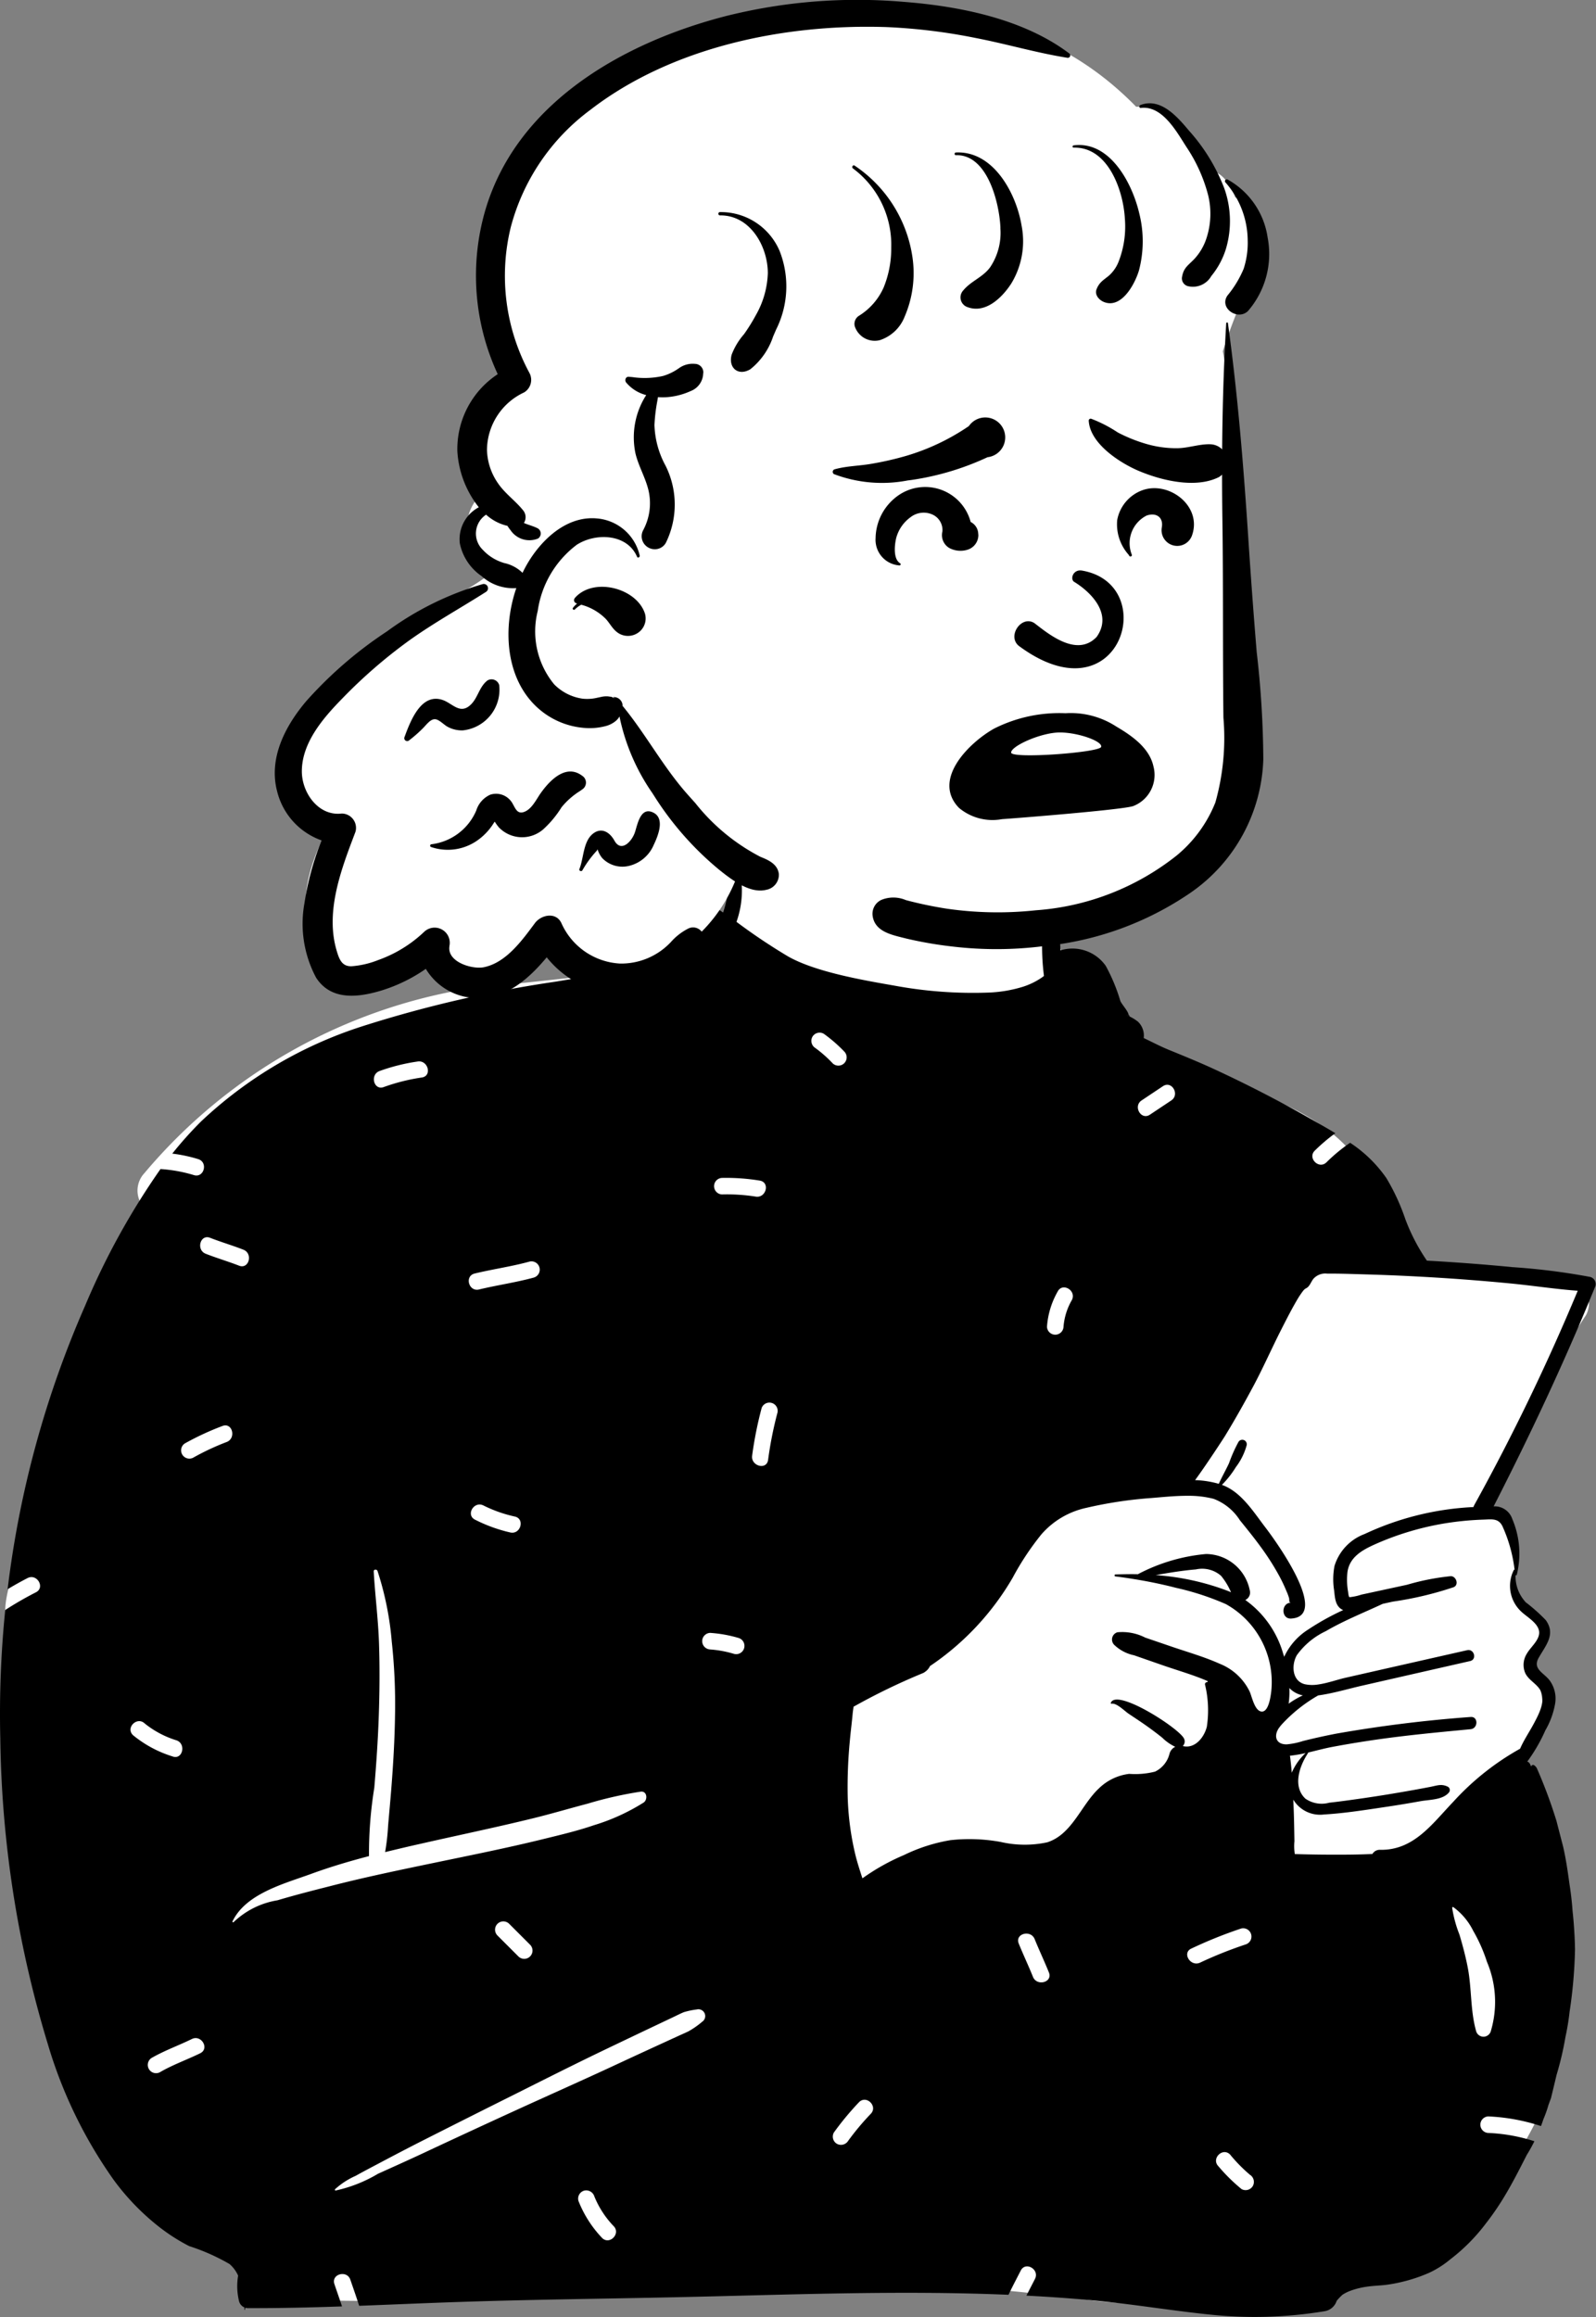 <svg xmlns="http://www.w3.org/2000/svg" width="112.086" height="162.658" viewBox="0 0 112.086 162.658">
  <rect x="0" y="0" width="112.086" height="162.658" fill="#808080" stroke="none"/>
  <defs>
    <style>
      .cls-1 {
        fill: #fff;
      }

      .cls-1, .cls-2 {
        fill-rule: evenodd;
      }
    </style>
  </defs>
  <g id="Introduction" transform="translate(-38.451 -48.399)">
    <g id="variations" transform="translate(38.451 48.399)">
      <g id="images">
        <g id="a-person_bust" data-name="a-person/bust" transform="translate(0)">
          <g id="body_Paper" data-name="body/Paper" transform="translate(0 55.016)">
            <path id="_-Background" data-name="🎨-Background" class="cls-1" d="M105.523,26.482c-1.265-4.906-2.428-6.987-4.675-8.692-2.1-1.6-5.169-2.935-9.645-3.913-4.662-.815-4.794-3.239-5.963-7.134a1.689,1.689,0,0,0-2.76-.639,3.351,3.351,0,0,0-.321-.3c.1-.558-.714-2.159-.687-2.693.284-5.576-1.54-8.376-6.091-9.417A51.009,51.009,0,0,0,66.7-6.4c-4.219,1.167-8.372,4.871-7.737,9.333A8.257,8.257,0,0,1,54.3,6.275q-6.821.866-13.642,1.53A37.746,37.746,0,0,0,17.705,20.789a1.79,1.79,0,0,0-.214,2.173c-.364,1.559-2.412,5.339-.8,6.408-2.65,6.338-8.746,18.59-8.759,22.09C7.885,66.164,9.473,85.3,23.98,93.44a4.136,4.136,0,0,1,.915,2.053,5.52,5.52,0,0,0,5.489,4.434c12.489.278,24.586-1.246,37.075-1.32a151,151,0,0,1,16.916,1.338,35.026,35.026,0,0,0,14.206-1.338,1.861,1.861,0,0,0,1.964.79c4.76-.946,8.609-3.88,11.962-7.086,1.025-1.864,5.025-7.175,3.435-9.024,1.442-6.1,1.367-12.645-1.2-18.45.363-1.064-.3-2.233,0-3.332.216-.8.77-1.124,1.049-1.911a5.854,5.854,0,0,0-.476-3.725c-.181-.564.333-1.17.476-1.745.678-2.712-.874-2.473-1.992-4.286.017-.006.308-1.3.306-1.293a5.228,5.228,0,0,0-.632-2.879,1.359,1.359,0,0,0-1.333-.788,49.069,49.069,0,0,1,1.965-5.146,53.881,53.881,0,0,1,4.827-8.949,1.732,1.732,0,0,0-1.5-2.58A75.8,75.8,0,0,1,105.523,26.482Z" transform="translate(-7.563 6.552)"/>
            <path id="_-Ink" data-name="🖍-Ink" class="cls-2" d="M93.633,52.637a17.678,17.678,0,0,0-5.074-1.113c.936-.164,1.875-.322,2.821-.4a2.02,2.02,0,0,1,1.769.45,4.786,4.786,0,0,1,.7,1.158C93.781,52.7,93.707,52.666,93.633,52.637Zm17.241-5.891a20.245,20.245,0,0,0-7.644,1.893,3.476,3.476,0,0,0-2.114,2.238,4.934,4.934,0,0,0-.029,1.714c.052.431.065.981.44,1.273a.809.809,0,0,0,.2.115,17.817,17.817,0,0,0-2.457,1.363,4.514,4.514,0,0,0-1.69,1.919c-.026-.089-.052-.171-.078-.25a6.987,6.987,0,0,0-2.652-3.742.572.572,0,0,0,.313-.684,3.16,3.16,0,0,0-3.073-2.542,12.669,12.669,0,0,0-4.784,1.418c-.529-.012-1.058,0-1.58.019a.068.068,0,0,0,0,.135c.424.054.847.113,1.271.183,1.007.161,2.011.366,2.993.62a18.829,18.829,0,0,1,3.5,1.144,6.26,6.26,0,0,1,3.186,6.1c-.045.386-.194,1.553-.73,1.433-.453-.1-.632-1.047-.791-1.4a3.964,3.964,0,0,0-2.1-1.947c-1.075-.483-2.226-.81-3.34-1.19q-.947-.324-1.895-.648a3.548,3.548,0,0,0-1.952-.373.53.53,0,0,0-.231.875,2.839,2.839,0,0,0,1.4.74l2.026.705c1.043.363,2.136.669,3.153,1.113l-.032.073a.141.141,0,0,0-.164.161,7.657,7.657,0,0,1,.129,2.966c-.186.746-.84,1.572-1.69,1.353A.453.453,0,0,0,90.547,63c-.337-.72-4.748-3.562-5.141-2.507-.013.038.027.065.059.06.335-.07.9.5,1.165.684.387.261.781.517,1.164.785.419.293.829.6,1.228.919a3.239,3.239,0,0,0,.91.636.761.761,0,0,0-.4.47,1.9,1.9,0,0,1-1.02,1.273,5.711,5.711,0,0,1-1.814.157A3.66,3.66,0,0,0,84.567,66.5c-1.252,1.17-1.881,3.231-3.632,3.784a7.514,7.514,0,0,1-3.266-.028,12.225,12.225,0,0,0-3.526-.125,11.9,11.9,0,0,0-3.26,1.044,15.15,15.15,0,0,0-2.922,1.636c-.178-.55-.358-1.095-.495-1.656a19.734,19.734,0,0,1-.538-4.046,33.673,33.673,0,0,1,.145-3.9c.055-.646.142-1.289.2-1.935.014-.163.044-.337.065-.511a44.609,44.609,0,0,1,4.81-2.333l.013-.006.151-.067a.031.031,0,0,0-.006-.009,1,1,0,0,0,.4-.438,18.973,18.973,0,0,0,5.806-6.2,19.388,19.388,0,0,1,2.017-3.045,5.8,5.8,0,0,1,3.141-1.86,29.374,29.374,0,0,1,4.508-.687c.826-.065,1.748-.167,2.648-.162a7.006,7.006,0,0,1,1.8.213,3.764,3.764,0,0,1,1.846,1.505c.5.616,1,1.233,1.466,1.874a17.959,17.959,0,0,1,1.223,1.9,11.4,11.4,0,0,1,.589,1.221,3.538,3.538,0,0,1,.174.47c.036.155-.03.319.144.319-.718.01-.711,1.158,0,1.116,2.795-.163-1.209-5.62-1.794-6.381-.829-1.077-1.683-2.482-3.009-2.983l-.058-.02a6.84,6.84,0,0,0,.982-1.25,4.478,4.478,0,0,0,.757-1.529.315.315,0,0,0-.573-.241,10.236,10.236,0,0,0-.663,1.489c-.226.493-.5.959-.72,1.457a6.657,6.657,0,0,0-1.666-.26c.727-.984,1.969-2.883,2.118-3.127.688-1.129,1.342-2.293,1.968-3.459.676-1.263,1.255-2.578,1.9-3.855.367-.724.737-1.455,1.145-2.157a6.292,6.292,0,0,1,.463-.7,1.537,1.537,0,0,1,.115-.12l.118-.067c.235-.135.318-.449.483-.648a1.111,1.111,0,0,1,.972-.363c.847-.009,1.7.025,2.544.048q1.865.052,3.728.15c.376.02.75.041,1.126.064q2.71.161,5.412.421c1.593.152,3.186.4,4.781.52A151.586,151.586,0,0,1,110.935,46.6.635.635,0,0,0,110.875,46.747Zm-11.98,13.22a6.032,6.032,0,0,0-1,.585,5.963,5.963,0,0,0,.051-1.1A1.755,1.755,0,0,0,98.895,59.967Zm14.866-8.827a.073.073,0,0,0-.059.041,2.463,2.463,0,0,0,.506,2.884c.412.406,1.31.865,1.281,1.533-.025.54-.612.993-.863,1.439a1.471,1.471,0,0,0-.133,1.321c.239.576.908.805,1.138,1.372.29.718-.181,1.585-.512,2.211-.308.579-.705,1.158-.969,1.771a18.616,18.616,0,0,0-4.713,3.748c-1.49,1.56-2.769,3.4-5.135,3.35a.592.592,0,0,0-.524.293c-.659.03-1.319.044-1.978.047-1.158.006-2.316-.006-3.472-.042a3.567,3.567,0,0,1-.026-.9c-.014-.762-.022-1.523-.054-2.285l-.026-.637a2.193,2.193,0,0,0,2.155,1.044c1.489-.087,2.986-.331,4.46-.55.776-.115,1.551-.245,2.325-.385.636-.113,1.532-.084,1.976-.594a.268.268,0,0,0-.054-.417c-.44-.216-.717-.1-1.2,0q-.883.172-1.772.325c-1.136.2-2.275.38-3.417.541-.65.091-1.3.181-1.953.253a2,2,0,0,1-1.669-.284c-.924-.865-.406-2.315.178-3.189a.054.054,0,0,0,.007-.048c.551-.129,1.1-.28,1.65-.386,1.055-.2,2.117-.374,3.181-.527,2.185-.312,4.385-.518,6.582-.726.544-.052.55-.909,0-.858a93.691,93.691,0,0,0-9.442,1.171q-1.171.226-2.326.515a5.143,5.143,0,0,1-1.136.235c-.023,0-.047,0-.07,0-.747-.023-.856-.663-.445-1.2.051-.065.1-.131.157-.193a10.658,10.658,0,0,1,2.561-2.041c1.043-.142,2.084-.459,3.105-.691q3.783-.862,7.567-1.723c.495-.113.284-.874-.21-.762l-5.746,1.3-2.8.636c-.56.126-1.26.38-1.918.472a2.557,2.557,0,0,1-.924-.016c-.919-.218-.965-1.366-.569-2.048a5.246,5.246,0,0,1,2.027-1.679c1.29-.753,2.663-1.295,4-1.919l.714-.157a24.192,24.192,0,0,0,4.269-1.013c.39-.166.177-.781-.209-.772a16.846,16.846,0,0,0-3.057.6q-1.6.348-3.21.694a3.831,3.831,0,0,1-.839.181c-.061-.029-.083-.241-.1-.38a4.821,4.821,0,0,1-.042-1.4c.157-1.032,1.017-1.517,1.888-1.913a20.083,20.083,0,0,1,6.18-1.653c.488-.051.975-.083,1.466-.1.576-.017,1.051-.119,1.342.449A10.287,10.287,0,0,1,113.761,51.14ZM111.068,83.56c-.422-1.461-.307-3.022-.6-4.513-.149-.769-.353-1.532-.576-2.283a8.648,8.648,0,0,1-.513-1.884.055.055,0,0,1,.082-.047,4.547,4.547,0,0,1,1.393,1.659,11.126,11.126,0,0,1,.968,2.182,7.2,7.2,0,0,1,.265,4.886A.536.536,0,0,1,111.068,83.56ZM98.014,64.2a8.849,8.849,0,0,0,1.071-.183,4.093,4.093,0,0,0-.972,1.378c-.032-.4-.073-.8-.126-1.193A.16.16,0,0,0,98.014,64.2ZM94.584,94.624a12.325,12.325,0,0,1-1.622-1.6c-.525-.533.3-1.354.821-.821a10.985,10.985,0,0,0,1.387,1.414.593.593,0,0,1,.208.794A.586.586,0,0,1,94.584,94.624Zm-3.51-16.889a31.509,31.509,0,0,1,3.482-1.4.581.581,0,0,1,.309,1.12,29.025,29.025,0,0,0-3.2,1.279C90.98,79.031,90.389,78.03,91.073,77.735Zm-12.135-.348c-.281-.694.842-.992,1.119-.309.319.787.684,1.554,1,2.341.281.694-.842.993-1.119.309C79.622,78.941,79.257,78.174,78.938,77.387ZM66.961,91.238a.594.594,0,0,1-.794.208.585.585,0,0,1-.208-.794,20.449,20.449,0,0,1,1.762-2.124c.526-.533,1.346.289.821.821A18.238,18.238,0,0,0,66.961,91.238ZM65.248,13.521A10.354,10.354,0,0,1,66.7,14.782a.581.581,0,0,1-.821.821,8.772,8.772,0,0,0-1.22-1.08.592.592,0,0,1-.208-.794A.586.586,0,0,1,65.248,13.521ZM82.674,32.208a4.434,4.434,0,0,0-.59,1.881.581.581,0,0,1-1.161,0,5.79,5.79,0,0,1,.748-2.467C82.005,30.952,83.006,31.541,82.674,32.208ZM89.067,17.2c.624-.416,1.2.59.586,1l-1.5,1c-.624.416-1.2-.59-.586-1ZM61.336,43.441c-.107.738-1.225.422-1.119-.309a26.582,26.582,0,0,1,.669-3.345A.581.581,0,0,1,62,40.1,26.556,26.556,0,0,0,61.336,43.441Zm-4.07,13.3a.581.581,0,0,1,0-1.161,9.112,9.112,0,0,1,1.993.355.581.581,0,0,1-.309,1.12A7.72,7.72,0,0,0,57.266,56.743Zm-1.5,26.8c-.257.125-.52.237-.779.356l-1.558.714q-1.622.745-3.243,1.5c-2.162,1-4.341,1.967-6.508,2.957q-3.315,1.515-6.616,3.062c-1.037.484-2.082.951-3.125,1.423a9.923,9.923,0,0,1-2.973,1.175c-.05,0-.067-.06-.038-.093a5.337,5.337,0,0,1,1.446-.939c.5-.28,1-.542,1.506-.809,1.05-.556,2.1-1.108,3.16-1.645q3.18-1.61,6.368-3.2c2.167-1.085,4.331-2.178,6.516-3.225q1.544-.739,3.09-1.474l1.676-.795c.241-.114.48-.237.727-.34a5.5,5.5,0,0,1,.915-.192.479.479,0,0,1,.367.871A5.767,5.767,0,0,1,55.763,83.54Zm-7.75,11.908a.584.584,0,0,1,.405-.714.6.6,0,0,1,.714.406,6.553,6.553,0,0,0,1.355,2.085c.522.536-.3,1.358-.821.821A8.042,8.042,0,0,1,48.014,95.447Zm-5.7-18.64a.581.581,0,0,1,.821-.821l1.5,1.5a.581.581,0,0,1-.821.821ZM26.878,74.353A5.8,5.8,0,0,0,23.8,75.886c-.036.045-.1-.013-.075-.058.944-1.958,3.651-2.645,5.526-3.331,1.326-.485,2.686-.888,4.058-1.247a28.855,28.855,0,0,1,.372-4.8c.14-1.663.255-3.331.313-5,.06-1.7.074-3.415.018-5.118s-.276-3.372-.372-5.062c-.009-.163.218-.171.267-.036a21.762,21.762,0,0,1,1,4.961,40.612,40.612,0,0,1,.23,5.117c-.025,1.762-.128,3.52-.268,5.277-.067.833-.144,1.664-.217,2.5a15.805,15.805,0,0,1-.211,1.88c.827-.2,1.657-.4,2.483-.582,2.636-.6,5.283-1.147,7.908-1.791,1.289-.316,2.559-.694,3.841-1.03a27.311,27.311,0,0,1,3.723-.841c.443-.051.5.555.206.761a14.3,14.3,0,0,1-3.511,1.6c-1.168.4-2.383.684-3.58.978-2.5.614-5.018,1.117-7.536,1.64s-5.032,1.042-7.518,1.686C29.257,73.693,28.065,74,26.878,74.353ZM20.951,43.286a.581.581,0,0,1-.586-1,19.433,19.433,0,0,1,2.646-1.229c.695-.278.994.845.309,1.12A17.386,17.386,0,0,0,20.951,43.286ZM18.611,86.43a.581.581,0,0,1-.586-1c.907-.526,1.9-.877,2.842-1.338.669-.328,1.257.674.586,1C20.512,85.552,19.518,85.9,18.611,86.43Zm-1.053-24.49a6.7,6.7,0,0,0,2.251,1.189c.688.272.386,1.4-.309,1.12a8.17,8.17,0,0,1-2.763-1.487C16.194,62.244,17.017,61.425,17.558,61.939Zm6.932-33.26c.689.27.387,1.393-.309,1.12-.772-.3-1.569-.533-2.34-.836-.689-.27-.387-1.393.309-1.12C22.921,28.146,23.718,28.377,24.49,28.679ZM36.718,15.469c.732-.123,1.044,1,.309,1.12a13.6,13.6,0,0,0-2.675.669c-.7.27-1-.853-.309-1.12A13.608,13.608,0,0,1,36.718,15.469Zm4.04,32.165c-.671-.33-.082-1.331.586-1a9.425,9.425,0,0,0,2.2.777c.731.156.42,1.275-.309,1.12A10.677,10.677,0,0,1,40.759,47.634Zm3.816-18.118a.581.581,0,0,1,.309,1.12c-1.266.347-2.569.527-3.845.836-.727.176-1.034-.944-.309-1.12C42.005,30.043,43.309,29.863,44.575,29.516ZM60.763,23.83c.735.136.422,1.255-.308,1.12A12.912,12.912,0,0,0,58.1,24.8a.581.581,0,0,1,0-1.161A14.558,14.558,0,0,1,60.763,23.83Zm52.8,6.067q-2.845-.272-5.7-.435l-.264-.015a.61.61,0,0,0-.036-.06,13.567,13.567,0,0,1-1.474-2.854,14.874,14.874,0,0,0-1.329-2.878,9.351,9.351,0,0,0-2.548-2.482,11.708,11.708,0,0,0-1.658,1.37c-.534.524-1.355-.3-.821-.821a12.763,12.763,0,0,1,1.44-1.222c-.587-.357-1.186-.692-1.77-1.026q-3.285-1.875-6.72-3.462c-1.064-.492-2.14-.929-3.224-1.372-.583-.238-1.159-.544-1.743-.82a1.346,1.346,0,0,0-.4-1.145,2.99,2.99,0,0,0-.694-.414l-.118-.042q.02,0,.113.035c.148.068.16.048.035-.06-.007-.235-.47-.731-.576-.974a12.546,12.546,0,0,0-1.027-2.469,2.856,2.856,0,0,0-3.184-1.084A12.7,12.7,0,0,0,81.24,3.98a.041.041,0,0,0-.074-.01,5.643,5.643,0,0,0-.573,2.746,16.211,16.211,0,0,0,.118,2.745c-.075.058-.152.113-.232.167a5.1,5.1,0,0,1-1.2.578,9.365,9.365,0,0,1-2.5.424,30.316,30.316,0,0,1-6.582-.491c-2.172-.379-5.5-.948-7.435-2.035a41.49,41.49,0,0,1-3.645-2.44,6.557,6.557,0,0,0,.108-4.069.165.165,0,0,0-.315,0c-.273,1.124-.353,2.253-.715,3.363l-.017.049-.34-.228a.574.574,0,0,0-.773.2c-2.506,3.95-6.474,4.176-10.642,4.882a84.73,84.73,0,0,0-13.529,3.116,29.7,29.7,0,0,0-11.376,6.695,26.476,26.476,0,0,0-2.025,2.262,10.385,10.385,0,0,1,1.823.387c.711.224.406,1.344-.309,1.12a10.352,10.352,0,0,0-2.342-.423,51.408,51.408,0,0,0-5.294,9.595,70.394,70.394,0,0,0-5.442,19.9c.459-.275.926-.537,1.4-.781.665-.338,1.252.664.586,1a24.133,24.133,0,0,0-2.154,1.241A72.511,72.511,0,0,0,7.415,63a76.877,76.877,0,0,0,3.332,21.428,32.245,32.245,0,0,0,4.623,9.542,16.778,16.778,0,0,0,3.337,3.417,13.289,13.289,0,0,0,1.976,1.244,14.358,14.358,0,0,1,2.834,1.259,2.333,2.333,0,0,1,.6.813,4.422,4.422,0,0,0,.07,1.813.646.646,0,0,0,.37.417c0,.052,0,.1,0,.152,0,.023.035.029.039.006l.022-.136a.562.562,0,0,0,.177.028c2.2.008,4.411-.045,6.618-.12-.171-.523-.356-1.042-.533-1.565-.241-.71.88-1.012,1.119-.309.208.611.425,1.217.618,1.831,2.365-.088,4.729-.194,7.089-.272,5.019-.167,10.037-.222,15.057-.328,7.8-.165,15.65-.5,23.458-.173.27-.573.572-1.134.859-1.7.338-.667,1.339-.079,1,.586-.2.393-.406.781-.6,1.173,1.581.082,3.161.191,4.738.339,2.69.252,5.354.7,8.042.98a29.984,29.984,0,0,0,8.116-.218,1.072,1.072,0,0,0,.894-.742.019.019,0,0,0,.01-.009,3.986,3.986,0,0,1,.4-.415,2.856,2.856,0,0,1,.54-.271,5.617,5.617,0,0,1,1.183-.293c.444-.067.894-.073,1.338-.128a10.551,10.551,0,0,0,1.106-.206,11.148,11.148,0,0,0,1.9-.633,6.711,6.711,0,0,0,1.492-.946,12.972,12.972,0,0,0,2.5-2.516,18.881,18.881,0,0,0,1.177-1.688c.627-1.013,1.161-2.066,1.7-3.127q.294-.472.538-.965a12.1,12.1,0,0,0-3.238-.582.581.581,0,0,1,0-1.161,13.742,13.742,0,0,1,3.7.677c.059-.156.115-.313.167-.472a8.333,8.333,0,0,0,.361-1.019l.174-.47q.2-.814.393-1.632a21.918,21.918,0,0,0,.622-2.651,17.579,17.579,0,0,0,.293-1.784,33.571,33.571,0,0,0,.38-4.381q-.026-1.361-.174-2.714c-.042-.613-.113-1.222-.209-1.828-.125-.9-.248-1.791-.456-2.68l-.466-1.8a34.582,34.582,0,0,0-1.371-3.681c-.029-.075-.176-.241-.264-.242-.067,0-.16.06-.129.141l.009.023c-.03-.068-.059-.138-.09-.206s-.128-.191-.206-.19h-.015a.341.341,0,0,0,.058-.055,11.553,11.553,0,0,0,1.232-2.143,5.644,5.644,0,0,0,.685-1.877,2.156,2.156,0,0,0-.393-1.634c-.418-.539-1.2-.791-.768-1.569.5-.885,1.226-1.653.5-2.659a12.441,12.441,0,0,0-1.392-1.24,2.642,2.642,0,0,1-.726-1.909.057.057,0,0,0,.086-.035,6.17,6.17,0,0,0-.315-3.906,1.3,1.3,0,0,0-1.312-.89c2.507-4.9,4.854-9.877,6.945-14.969.07-.167.138-.334.206-.5a.522.522,0,0,0-.361-.637A46.18,46.18,0,0,0,113.56,29.9Z" transform="translate(-7.394 4.037)"/>
          </g>
          <g id="head_Medium-Bangs-2" data-name="head/Medium-Bangs-2" transform="translate(19.299 0)">
            <path id="_-Background-2" data-name="🎨-Background" class="cls-1" d="M55.478,24.611c-.322-.814-.892-1.836-1.845-1.877-.737-2.254-2.569-4.549-5.117-4.488-7.48-7.652-16.9-7.291-26.742-5.671-5.194.964-10.468,2.851-14.342,6.575C2.792,23.533.985,31.183,4.619,36.727c-3.14,1.683-3.2,5.678-1.858,8.561-1.614,1.117-1.712,3.827.105,4.679a1.652,1.652,0,0,0,.156,1.157A15.347,15.347,0,0,1-.022,52.905a1.434,1.434,0,0,0-.779.942c-3.184,2.09-11.124,7.2-11.029,11.261-.047,2.12,1.526,3.516,3.436,4.072-1.137,2.274-2,4.929-.912,7.382a15.854,15.854,0,0,0,2.668,2.959c.2.17,3.432-1.315,5-2.072a3.136,3.136,0,0,0,4.251,2.342c1.732-.522,2.8-1.99,3.89-3.324,1.45,3.165,5.717,3.2,8.475,1.837a10.861,10.861,0,0,0,5.408-5.77,29.735,29.735,0,0,0,18.136,2.433,1.765,1.765,0,0,0,2.014.883c3.218-.968,6.775-1.022,9.5-3.239C55.728,68.53,56.206,61,55.81,54.589c-.352-6.4-.044-12.846-1.206-19.173a36.469,36.469,0,0,1,2.12-5.26C57.567,28.321,57.549,25.593,55.478,24.611Z" transform="translate(11.976 -10.753)"/>
            <path id="_-Ink-2" data-name="🖍-Ink" class="cls-2" d="M2.556,51.363a.3.3,0,0,1,.231.547C.981,53.059-.884,54.086-2.628,55.336a35.364,35.364,0,0,0-4.62,4l-.158.162c-1.292,1.33-2.723,3.021-2.737,4.982-.011,1.524,1.164,3.188,2.8,2.988a1.01,1.01,0,0,1,.97,1.273l-.227.6c-.912,2.41-1.84,5.141-1.12,7.677l.026.09c.174.581.358,1.094,1.032,1.082A6.283,6.283,0,0,0-4.8,77.761a9.11,9.11,0,0,0,3.25-1.991,1.064,1.064,0,0,1,1.771,1l0,.032C.066,77.9,1.827,78.418,2.627,78.26c1.58-.313,2.707-1.9,3.6-3.1.431-.58,1.479-.809,1.858,0A4.789,4.789,0,0,0,12.2,78a4.785,4.785,0,0,0,3.523-1.456l.066-.069a4.083,4.083,0,0,1,1.171-.914.763.763,0,0,1,1.136.652,2.407,2.407,0,0,1-.752,1.819,6.956,6.956,0,0,1-1.492,1.179,6.845,6.845,0,0,1-3.653.964,6.965,6.965,0,0,1-5.144-2.613c-1.263,1.511-2.83,2.9-4.866,2.861a4.229,4.229,0,0,1-3.625-2.051A11.205,11.205,0,0,1-4.578,79.9l-.1.03c-1.6.465-3.434.65-4.462-.936a8.043,8.043,0,0,1-.816-5.252,19.622,19.622,0,0,1,1.2-4.388,4.895,4.895,0,0,1-3.122-3.441c-.616-2.341.579-4.611,2.058-6.35a28.7,28.7,0,0,1,5.663-4.886A21.476,21.476,0,0,1,2.556,51.363ZM54.775,33.054c0-.065.11-.088.12-.016.7,5.092,1.108,10.174,1.444,15.3q.256,3.9.576,7.786a68.012,68.012,0,0,1,.465,7.539,11.83,11.83,0,0,1-5.131,9.38,22.006,22.006,0,0,1-10.314,3.736,26.2,26.2,0,0,1-6.357.029,27.828,27.828,0,0,1-3.265-.562l-.464-.116c-.846-.216-1.79-.509-1.91-1.511a1.077,1.077,0,0,1,.615-1.087,2.229,2.229,0,0,1,1.724.014,28.061,28.061,0,0,0,2.857.6,25.008,25.008,0,0,0,6.273.114,17.938,17.938,0,0,0,9.881-3.84,9.251,9.251,0,0,0,2.726-3.733,16.715,16.715,0,0,0,.564-5.946c-.054-4.614-.006-9.228-.071-13.842S54.5,37.675,54.775,33.054ZM19.611,11.491A37.931,37.931,0,0,1,32.041,10.48c3.958.3,8.467,1.185,11.7,3.62a.171.171,0,0,1-.131.311c-2.161-.345-4.268-.971-6.42-1.386a40.346,40.346,0,0,0-6.284-.768c-7.128-.235-15.059,1.381-20.806,5.826a15,15,0,0,0-5.57,8.222,14.356,14.356,0,0,0,1.3,10.213,1.028,1.028,0,0,1-.364,1.387,4.5,4.5,0,0,0-2.607,4.035,4.3,4.3,0,0,0,.761,2.325c.489.729,1.233,1.24,1.779,1.921a.754.754,0,0,1,.053.885c.32.14.664.215.979.381a.418.418,0,0,1,0,.717,1.6,1.6,0,0,1-1.912-.585,2.71,2.71,0,0,1-.222-.312,3.329,3.329,0,0,1-1.5-.785,1.588,1.588,0,0,0-.232,2.467,3.277,3.277,0,0,0,1.414.9l.063.023a2.631,2.631,0,0,1,1.314.694,8.624,8.624,0,0,1,.753-1.283c1.021-1.429,2.591-2.7,4.454-2.537a3.362,3.362,0,0,1,3.023,2.613c.022.107-.139.19-.187.079-.7-1.633-2.915-1.693-4.235-.842a7.057,7.057,0,0,0-2.74,4.644,5.842,5.842,0,0,0,1.153,5.152,3.489,3.489,0,0,0,2,1.009,3.067,3.067,0,0,0,1.044-.07l.233-.049a1.67,1.67,0,0,1,.492-.045l.253.034h0l.144.067q.187.084-.034-.046a.614.614,0,0,1,.675.63.153.153,0,0,1,.038.032c1.629,1.994,2.838,4.286,4.567,6.215l.506.565A14.116,14.116,0,0,0,22.048,70.5l.21.087c.514.217,1.03.515,1.1,1.135a1.075,1.075,0,0,1-.883,1.1c-1.149.295-2.459-.727-3.3-1.4a21.827,21.827,0,0,1-4.586-5.21l-.124-.192a14.532,14.532,0,0,1-2.3-5.367l-.054.088-.009.014a1.32,1.32,0,0,1-.208.222,1.836,1.836,0,0,1-.737.361,4.4,4.4,0,0,1-1.57.11A5.522,5.522,0,0,1,6.719,60.3c-2.525-1.981-2.824-5.668-1.8-8.659a3.3,3.3,0,0,1-2.447-.848A3.662,3.662,0,0,1,.952,48.5a2.537,2.537,0,0,1,1.333-2.533A6.991,6.991,0,0,1,.779,42.046a6.294,6.294,0,0,1,2.835-5.422,16.429,16.429,0,0,1-.867-11.529C4.978,17.555,12.448,13.339,19.611,11.491ZM13.253,68.775l.021-.066c.178-.583.407-1.743,1.278-1.3.832.422.3,1.67.01,2.278A2.52,2.52,0,0,1,12.8,71.151a1.966,1.966,0,0,1-1.837-.544,1.724,1.724,0,0,1-.289-.489.7.7,0,0,1-.051-.149.324.324,0,0,1-.084.145,7.406,7.406,0,0,0-.979,1.341c-.063.112-.261.034-.211-.089.31-.758.258-1.93.948-2.478.609-.483,1.181-.1,1.5.46l.016.029C12.292,70.231,13.042,69.42,13.253,68.775ZM6.632,66.036l.064-.088c.651-.89,1.748-1.96,2.847-1.133a.568.568,0,0,1,0,.964l-.137.1a5.227,5.227,0,0,0-1.31,1.15,7.323,7.323,0,0,1-1.242,1.509,2.264,2.264,0,0,1-3.172-.111l-.078-.1a3.076,3.076,0,0,1-.2-.29l-.048.066-.013.019-.011.017a4.149,4.149,0,0,1-1.246,1.284,3.613,3.613,0,0,1-3.164.391.1.1,0,0,1,.025-.187,3.94,3.94,0,0,0,3.1-2.238l.06-.134a1.8,1.8,0,0,1,.984-1.11,1.317,1.317,0,0,1,1.41.4c.3.326.371.974.9.831C5.984,67.217,6.313,66.486,6.632,66.036ZM2.9,58.121a.561.561,0,0,1,.819.334,2.875,2.875,0,0,1-2.57,3.177A2.117,2.117,0,0,1,.1,61.382c-.254-.133-.554-.472-.833-.528-.36-.072-.679.407-.932.653a9.5,9.5,0,0,1-.978.85.206.206,0,0,1-.3-.231l.119-.318c.431-1.131,1.174-2.782,2.565-2.313.681.23,1.194,1.005,1.911.391C2.227,59.4,2.281,58.594,2.9,58.121Zm6.135-5.789c1.3-1.488,4.343-.7,4.921,1.109a1.219,1.219,0,0,1-.318,1.2,1.258,1.258,0,0,1-1.5.193c-.43-.252-.606-.663-.922-1.016A3.8,3.8,0,0,0,9.479,52.81a1.866,1.866,0,0,0-.449.333c-.069.069-.2-.026-.139-.107a1.87,1.87,0,0,1,.3-.312l-.056-.016h0A.227.227,0,0,1,9.038,52.332ZM17.462,35.9a.6.6,0,0,1,.592.592l-.011.088a1.363,1.363,0,0,1-.885,1.232,4.88,4.88,0,0,1-1.62.423,4.056,4.056,0,0,1-.669,0l-.048.278a11.978,11.978,0,0,0-.2,1.682,6.375,6.375,0,0,0,.782,2.859,6.093,6.093,0,0,1,.019,5.408.884.884,0,0,1-.787.452.929.929,0,0,1-.787-.452.9.9,0,0,1-.015-.891l.015-.03A3.99,3.99,0,0,0,14.2,44.77c-.213-.888-.695-1.685-.91-2.57a5.494,5.494,0,0,1,.752-4.108,2.709,2.709,0,0,1-1.4-.873h0c-.13-.139-.059-.428.169-.411l.257.021a5.89,5.89,0,0,0,2.159-.08,3.7,3.7,0,0,0,1.039-.494l.07-.046A1.647,1.647,0,0,1,17.462,35.9Zm1.763-10.654a4.479,4.479,0,0,1,4.189,2.737,6.781,6.781,0,0,1-.252,5.516l-.209.485a4.933,4.933,0,0,1-1.593,2.291c-.84.507-1.567-.081-1.319-1.015a4.762,4.762,0,0,1,.871-1.444,12.769,12.769,0,0,0,.83-1.335,6.336,6.336,0,0,0,.841-2.959c-.007-1.9-1.26-4.073-3.359-4.045A.116.116,0,0,1,19.225,25.244Zm9.338-3.062c-.115-.087-.012-.282.117-.2a9.368,9.368,0,0,1,4.061,6.435,7.717,7.717,0,0,1-.552,4.172,2.805,2.805,0,0,1-1.742,1.646,1.476,1.476,0,0,1-1.759-.977.67.67,0,0,1,.3-.738,4.456,4.456,0,0,0,1.734-1.995,7.239,7.239,0,0,0,.527-2.792A6.675,6.675,0,0,0,28.563,22.182Zm26.153.974a.13.13,0,0,1,.157-.2,5.578,5.578,0,0,1,2.813,4.083,6.121,6.121,0,0,1-1.39,5.159c-.73.683-2.039-.225-1.431-1.1A7.432,7.432,0,0,0,56,29.226a5.89,5.89,0,0,0,.284-2A6.219,6.219,0,0,0,54.716,23.156ZM35.792,21.061c2.645-.126,4.247,2.894,4.614,5.145a5.709,5.709,0,0,1-.711,4.029l-.045.07c-.633.964-1.785,2.073-3.026,1.617a.719.719,0,0,1-.312-1.183c.54-.654,1.374-.92,1.882-1.618a4.323,4.323,0,0,0,.723-2.715l0-.105c-.088-1.751-.923-5.11-3.12-5.051C35.669,21.255,35.671,21.067,35.792,21.061Zm8.272-.5c2.558-.327,4.116,2.683,4.6,4.757a8.042,8.042,0,0,1-.018,4.029l-.029.092c-.312.96-1.234,2.606-2.437,2.115-.33-.134-.666-.5-.508-.9.2-.5.492-.636.88-.959a2.568,2.568,0,0,0,.661-.957,6.783,6.783,0,0,0,.444-3.041l-.008-.12c-.145-1.972-1.213-4.912-3.581-4.857C43.956,20.725,43.964,20.572,44.064,20.56Zm4.683-2.83c1.424-.542,2.59.819,3.408,1.791a13.015,13.015,0,0,1,2.481,4.045,6.864,6.864,0,0,1,.129,4.227,5.612,5.612,0,0,1-.978,1.868l-.057.07a1.485,1.485,0,0,1-1.665.708.564.564,0,0,1-.385-.678c.114-.622.435-.784.85-1.218a3.906,3.906,0,0,0,.82-1.351,5.5,5.5,0,0,0,.143-3.186,11.079,11.079,0,0,0-1.484-3.291L51.87,20.5c-.683-1.08-1.656-2.742-3.1-2.567C48.651,17.945,48.649,17.767,48.747,17.73Z" transform="translate(12.042 -10.356)"/>
          </g>
          <g id="face_Concerned-Fear" data-name="face/Concerned-Fear" transform="translate(58.477 29.322)">
            <path id="_-Ink-3" data-name="🖍-Ink" class="cls-2" d="M27.76,34.486a5.866,5.866,0,0,1,3.573.939c1.121.659,2.319,1.508,2.6,2.78A2.343,2.343,0,0,1,32.528,41c-.644.253-8.065.845-9.229.923a3.666,3.666,0,0,1-3.022-.794c-1.931-2,.751-4.6,2.465-5.561A10.166,10.166,0,0,1,27.76,34.486Zm-.4,1.351c-1.3,0-3.418.948-3.418,1.41s6.186,0,6.319-.392S28.657,35.837,27.362,35.837Zm1-10.579c1.1.666,2.765,2.22,1.587,3.872-1.388,1.456-3.385-.213-4.37-.969-.913-.585-1.938.92-1.091,1.6,7.113,5.269,10-4.332,4.429-5.29C28.3,24.37,28.072,25.053,28.359,25.259ZM15.985,19.22A3.305,3.305,0,0,1,21.1,21.059a.967.967,0,0,1,.532.827l.009.1h0a1.079,1.079,0,0,1-.782,1.028,1.665,1.665,0,0,1-1.266-.131,1.05,1.05,0,0,1-.483-1.137l.007-.034a1.193,1.193,0,0,0-.763-1.2,1.5,1.5,0,0,0-1.48.216A2.636,2.636,0,0,0,15.867,22.2l-.013.059c-.106.491-.186,1.414.291,1.7a.082.082,0,0,1-.063.149,1.8,1.8,0,0,1-1.659-1.916A3.731,3.731,0,0,1,15.985,19.22Zm17.186-.392c1.864-.661,4.195,1.115,3.477,3.167a1.1,1.1,0,0,1-2.125-.543l.006-.041c.108-.7-.424-1.034-1.076-.8a2.175,2.175,0,0,0-1.035,2.747.1.1,0,0,1-.165.1l-.062-.1a3.214,3.214,0,0,1-.8-2.43A2.758,2.758,0,0,1,33.171,18.828Zm-3.78-4.884a.138.138,0,0,1,.172-.131,9.393,9.393,0,0,1,1.866.961,10.829,10.829,0,0,0,2.048.819,7.525,7.525,0,0,0,2.125.289c.784-.007,1.551-.3,2.319-.277a1.242,1.242,0,0,1,.621,2.3c-1.657.841-4.115.23-5.726-.469C31.519,16.868,29.475,15.538,29.391,13.944Zm-8.417.384a1.4,1.4,0,1,1,1.31,2.186,19.115,19.115,0,0,1-5.358,1.6l-.254.032A9.514,9.514,0,0,1,11.5,17.7a.186.186,0,0,1,.044-.336c.833-.238,1.765-.238,2.621-.394a21.62,21.62,0,0,0,2.415-.554A15.613,15.613,0,0,0,20.974,14.328Z" transform="translate(-11.408 -13.738)"/>
          </g>
        </g>
      </g>
    </g>
  </g>
</svg>
